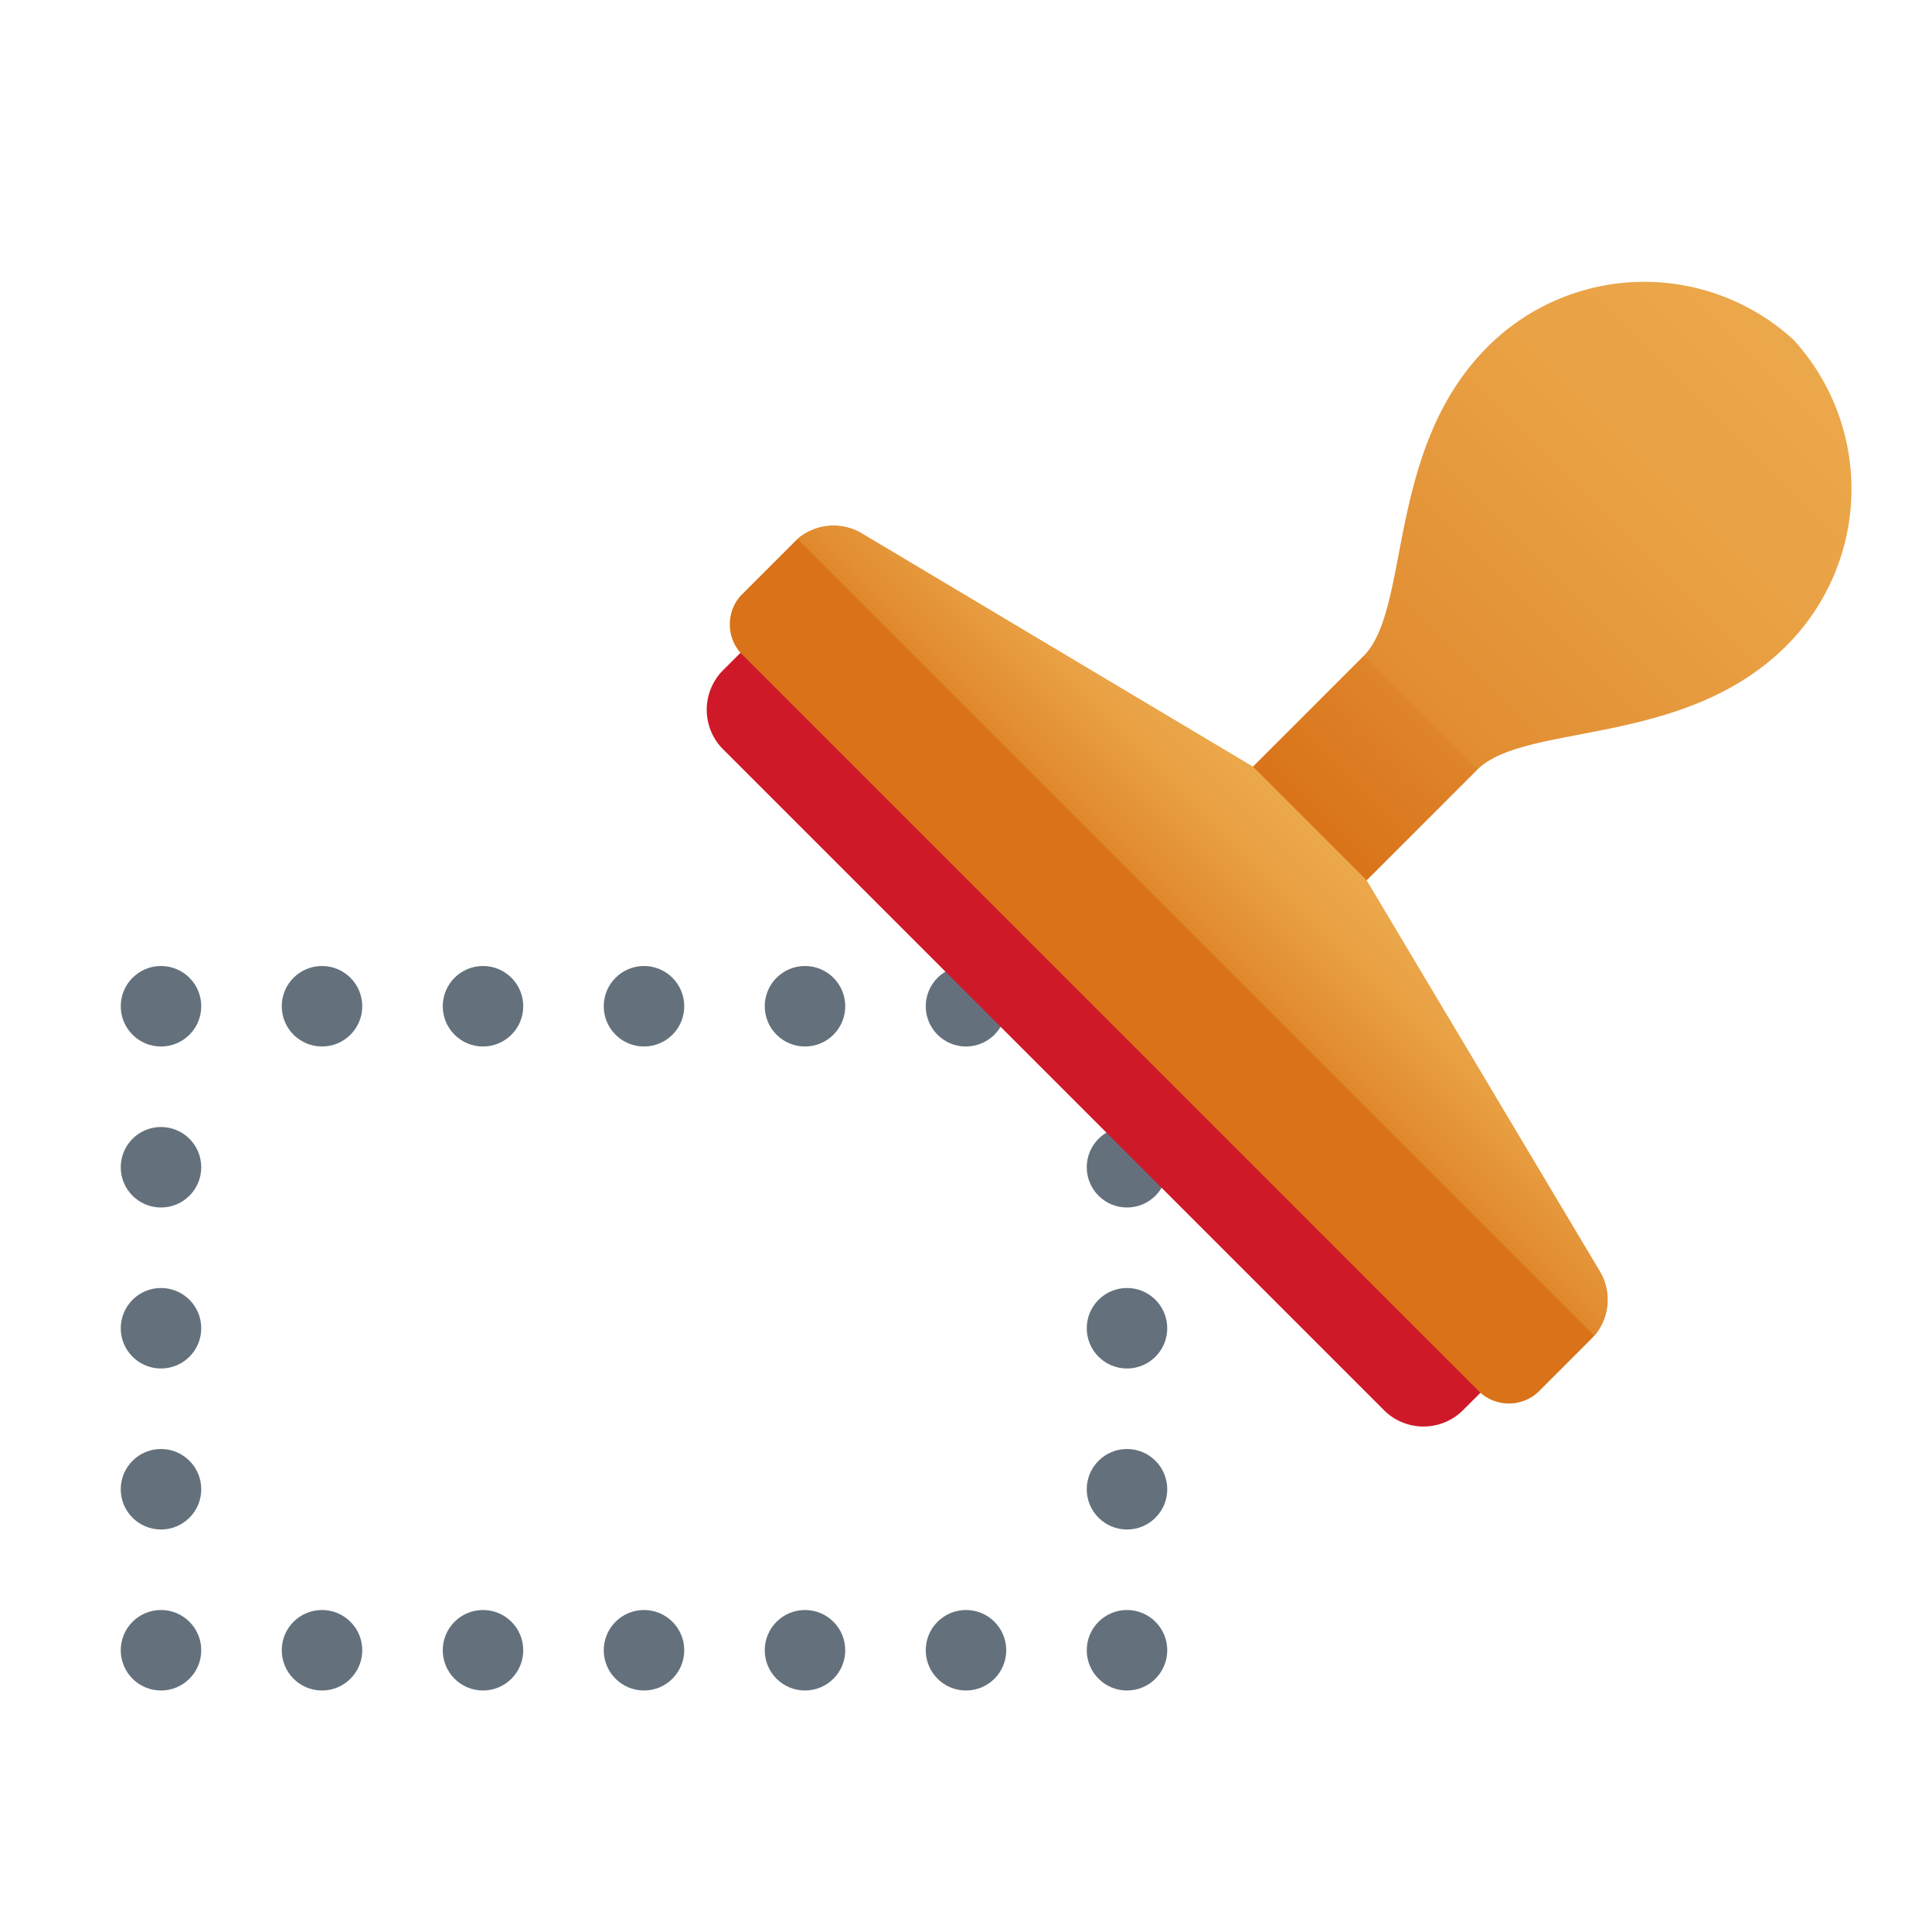 <svg xmlns="http://www.w3.org/2000/svg" xmlns:xlink="http://www.w3.org/1999/xlink" data-name="Слой 1" viewBox="0 0 48 48"><defs><linearGradient id="CIaR5AMVKpyrZsKqxvtP3b" x1="31.071" x2="31.071" y1="-2208.996" y2="-2226.349" data-name="Безымянный градиент 229" gradientTransform="scale(1 -1) rotate(-45 2694.108 -1124.995)" gradientUnits="userSpaceOnUse"><stop offset="0" stop-color="#eba84b"/><stop offset=".298" stop-color="#e9a144"/><stop offset=".736" stop-color="#e28d32"/><stop offset=".755" stop-color="#e28c31"/><stop offset=".755" stop-color="#df842a"/><stop offset="1" stop-color="#d97218"/></linearGradient><linearGradient id="CIaR5AMVKpyrZsKqxvtP3a" x1="31.071" x2="31.071" y1="14.134" y2="17.268" data-name="Безымянный градиент 228" gradientTransform="rotate(45 24 19)" gradientUnits="userSpaceOnUse"><stop offset="0" stop-color="#eba84b"/><stop offset=".252" stop-color="#e9a144"/><stop offset=".624" stop-color="#e28d31"/><stop offset="1" stop-color="#d97218"/></linearGradient><linearGradient id="CIaR5AMVKpyrZsKqxvtP3c" x1="31.071" x2="31.071" y1="14.037" y2="19.64" xlink:href="#CIaR5AMVKpyrZsKqxvtP3a"/></defs><circle cx="20" cy="25" r="1" fill="#64717c"/><circle cx="24" cy="25" r="1" fill="#64717c"/><circle cx="28" cy="25" r="1" fill="#64717c"/><circle cx="16" cy="25" r="1" fill="#64717c"/><circle cx="12" cy="25" r="1" fill="#64717c"/><circle cx="4" cy="25" r="1" fill="#64717c"/><circle cx="4" cy="29" r="1" fill="#64717c"/><circle cx="4" cy="33" r="1" fill="#64717c"/><circle cx="4" cy="37" r="1" fill="#64717c"/><circle cx="28" cy="29" r="1" fill="#64717c"/><circle cx="28" cy="33" r="1" fill="#64717c"/><circle cx="28" cy="37" r="1" fill="#64717c"/><circle cx="8" cy="25" r="1" fill="#64717c"/><circle cx="20" cy="41" r="1" fill="#64717c"/><circle cx="24" cy="41" r="1" fill="#64717c"/><circle cx="28" cy="41" r="1" fill="#64717c"/><circle cx="16" cy="41" r="1" fill="#64717c"/><circle cx="12" cy="41" r="1" fill="#64717c"/><circle cx="4" cy="41" r="1" fill="#64717c"/><circle cx="8" cy="41" r="1" fill="#64717c"/><g><path fill="#cf1928" d="M19.467,15.149,37.851,33.533l-1.491,1.491a1.391,1.391,0,0,1-1.961.026L17.95,18.601a1.391,1.391,0,0,1,.026-1.961Z"/><path fill="url(#CIaR5AMVKpyrZsKqxvtP3b)" d="M44.559,8.441a5.497,5.497,0,0,0-7.601.177c-2.543,2.543-1.897,6.496-3.081,7.681l-2.927,2.927,2.825,2.825,2.927-2.927c1.185-1.185,5.138-.538,7.681-3.081A5.497,5.497,0,0,0,44.559,8.441Z"/><path fill="url(#CIaR5AMVKpyrZsKqxvtP3a)" d="M39.726,31.554,33.953,21.876l-1.414-1.414-1.414-1.414L21.446,13.274a1.367,1.367,0,0,0-1.692.174l-1.357,1.357a1.075,1.075,0,0,0,0,1.414L36.781,34.604a1.075,1.075,0,0,0,1.414,0l1.357-1.357A1.367,1.367,0,0,0,39.726,31.554Z"/><path fill="url(#CIaR5AMVKpyrZsKqxvtP3c)" d="M39.726,31.554l-5.773-9.679-2.828-2.828-9.679-5.773a1.409,1.409,0,0,0-1.635.116l19.799,19.799A1.409,1.409,0,0,0,39.726,31.554Z"/></g></svg>